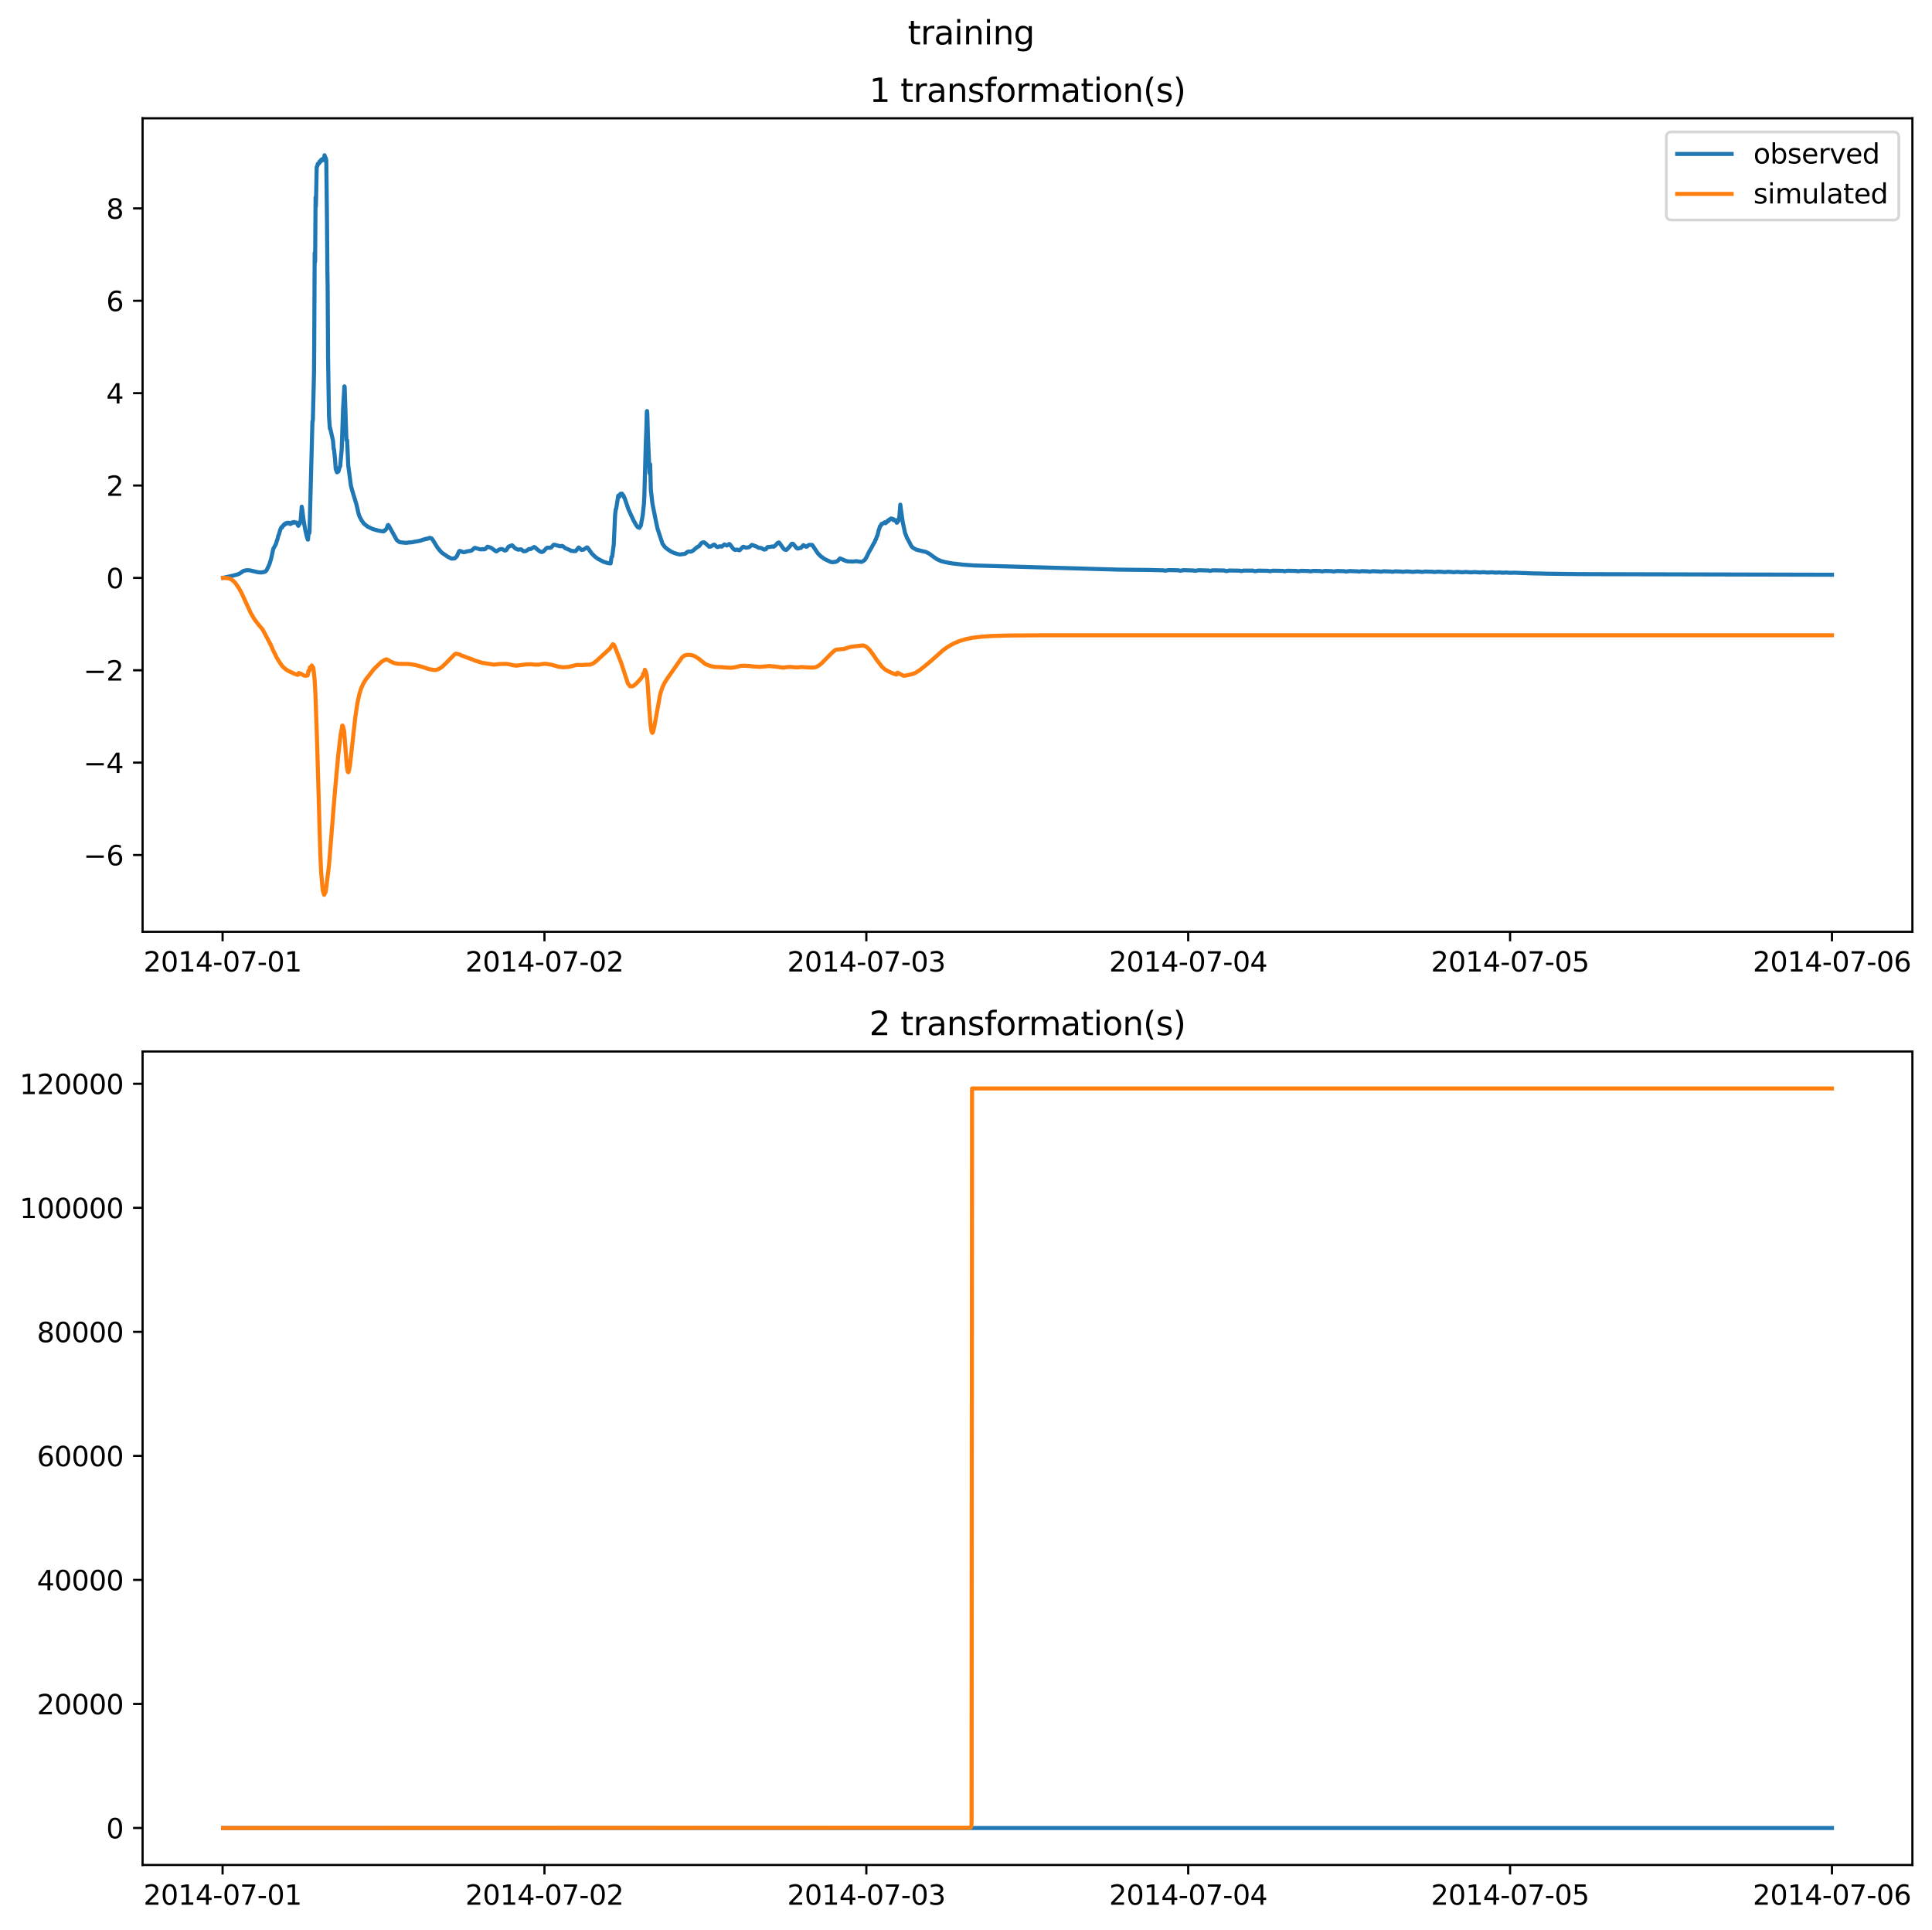 <?xml version="1.0" encoding="utf-8" standalone="no"?>
<!DOCTYPE svg PUBLIC "-//W3C//DTD SVG 1.1//EN"
  "http://www.w3.org/Graphics/SVG/1.1/DTD/svg11.dtd">
<svg xmlns:xlink="http://www.w3.org/1999/xlink" width="709.649pt" height="708.798pt" viewBox="0 0 709.649 708.798" xmlns="http://www.w3.org/2000/svg" version="1.1">
 <defs>
  <style type="text/css">*{stroke-linejoin: round; stroke-linecap: butt}</style>
 </defs>
 <g id="figure_1">
  <g id="patch_1">
   <path d="M -0 708.798 
L 709.649 708.798 
L 709.649 0 
L -0 0 
z
" style="fill: #ffffff"/>
  </g>
  <g id="axes_1">
   <g id="patch_2">
    <path d="M 52.375 342.2 
L 702.449 342.2 
L 702.449 43.44 
L 52.375 43.44 
z
" style="fill: #ffffff"/>
   </g>
   <g id="matplotlib.axis_1">
    <g id="xtick_1">
     <g id="line2d_1">
      <defs>
       <path id="m1ec5f5739a" d="M 0 0 
L 0 3.5 
" style="stroke: #000000; stroke-width: 0.8"/>
      </defs>
      <g>
       <use xlink:href="#m1ec5f5739a" x="81.76" y="342.2" style="stroke: #000000; stroke-width: 0.8"/>
      </g>
     </g>
     <g id="text_1">
      <!-- 2014-07-01 -->
      <g transform="translate(52.702 356.798) scale(0.1 -0.1)">
       <defs>
        <path id="DejaVuSans-32" d="M 1228 531 
L 3431 531 
L 3431 0 
L 469 0 
L 469 531 
Q 828 903 1448 1529 
Q 2069 2156 2228 2338 
Q 2531 2678 2651 2914 
Q 2772 3150 2772 3378 
Q 2772 3750 2511 3984 
Q 2250 4219 1831 4219 
Q 1534 4219 1204 4116 
Q 875 4013 500 3803 
L 500 4441 
Q 881 4594 1212 4672 
Q 1544 4750 1819 4750 
Q 2544 4750 2975 4387 
Q 3406 4025 3406 3419 
Q 3406 3131 3298 2873 
Q 3191 2616 2906 2266 
Q 2828 2175 2409 1742 
Q 1991 1309 1228 531 
z
" transform="scale(0.016)"/>
        <path id="DejaVuSans-30" d="M 2034 4250 
Q 1547 4250 1301 3770 
Q 1056 3291 1056 2328 
Q 1056 1369 1301 889 
Q 1547 409 2034 409 
Q 2525 409 2770 889 
Q 3016 1369 3016 2328 
Q 3016 3291 2770 3770 
Q 2525 4250 2034 4250 
z
M 2034 4750 
Q 2819 4750 3233 4129 
Q 3647 3509 3647 2328 
Q 3647 1150 3233 529 
Q 2819 -91 2034 -91 
Q 1250 -91 836 529 
Q 422 1150 422 2328 
Q 422 3509 836 4129 
Q 1250 4750 2034 4750 
z
" transform="scale(0.016)"/>
        <path id="DejaVuSans-31" d="M 794 531 
L 1825 531 
L 1825 4091 
L 703 3866 
L 703 4441 
L 1819 4666 
L 2450 4666 
L 2450 531 
L 3481 531 
L 3481 0 
L 794 0 
L 794 531 
z
" transform="scale(0.016)"/>
        <path id="DejaVuSans-34" d="M 2419 4116 
L 825 1625 
L 2419 1625 
L 2419 4116 
z
M 2253 4666 
L 3047 4666 
L 3047 1625 
L 3713 1625 
L 3713 1100 
L 3047 1100 
L 3047 0 
L 2419 0 
L 2419 1100 
L 313 1100 
L 313 1709 
L 2253 4666 
z
" transform="scale(0.016)"/>
        <path id="DejaVuSans-2d" d="M 313 2009 
L 1997 2009 
L 1997 1497 
L 313 1497 
L 313 2009 
z
" transform="scale(0.016)"/>
        <path id="DejaVuSans-37" d="M 525 4666 
L 3525 4666 
L 3525 4397 
L 1831 0 
L 1172 0 
L 2766 4134 
L 525 4134 
L 525 4666 
z
" transform="scale(0.016)"/>
       </defs>
       <use xlink:href="#DejaVuSans-32"/>
       <use xlink:href="#DejaVuSans-30" x="63.623"/>
       <use xlink:href="#DejaVuSans-31" x="127.246"/>
       <use xlink:href="#DejaVuSans-34" x="190.869"/>
       <use xlink:href="#DejaVuSans-2d" x="254.492"/>
       <use xlink:href="#DejaVuSans-30" x="290.576"/>
       <use xlink:href="#DejaVuSans-37" x="354.199"/>
       <use xlink:href="#DejaVuSans-2d" x="417.822"/>
       <use xlink:href="#DejaVuSans-30" x="453.906"/>
       <use xlink:href="#DejaVuSans-31" x="517.529"/>
      </g>
     </g>
    </g>
    <g id="xtick_2">
     <g id="line2d_2">
      <g>
       <use xlink:href="#m1ec5f5739a" x="199.988" y="342.2" style="stroke: #000000; stroke-width: 0.8"/>
      </g>
     </g>
     <g id="text_2">
      <!-- 2014-07-02 -->
      <g transform="translate(170.93 356.798) scale(0.1 -0.1)">
       <use xlink:href="#DejaVuSans-32"/>
       <use xlink:href="#DejaVuSans-30" x="63.623"/>
       <use xlink:href="#DejaVuSans-31" x="127.246"/>
       <use xlink:href="#DejaVuSans-34" x="190.869"/>
       <use xlink:href="#DejaVuSans-2d" x="254.492"/>
       <use xlink:href="#DejaVuSans-30" x="290.576"/>
       <use xlink:href="#DejaVuSans-37" x="354.199"/>
       <use xlink:href="#DejaVuSans-2d" x="417.822"/>
       <use xlink:href="#DejaVuSans-30" x="453.906"/>
       <use xlink:href="#DejaVuSans-32" x="517.529"/>
      </g>
     </g>
    </g>
    <g id="xtick_3">
     <g id="line2d_3">
      <g>
       <use xlink:href="#m1ec5f5739a" x="318.216" y="342.2" style="stroke: #000000; stroke-width: 0.8"/>
      </g>
     </g>
     <g id="text_3">
      <!-- 2014-07-03 -->
      <g transform="translate(289.158 356.798) scale(0.1 -0.1)">
       <defs>
        <path id="DejaVuSans-33" d="M 2597 2516 
Q 3050 2419 3304 2112 
Q 3559 1806 3559 1356 
Q 3559 666 3084 287 
Q 2609 -91 1734 -91 
Q 1441 -91 1130 -33 
Q 819 25 488 141 
L 488 750 
Q 750 597 1062 519 
Q 1375 441 1716 441 
Q 2309 441 2620 675 
Q 2931 909 2931 1356 
Q 2931 1769 2642 2001 
Q 2353 2234 1838 2234 
L 1294 2234 
L 1294 2753 
L 1863 2753 
Q 2328 2753 2575 2939 
Q 2822 3125 2822 3475 
Q 2822 3834 2567 4026 
Q 2313 4219 1838 4219 
Q 1578 4219 1281 4162 
Q 984 4106 628 3988 
L 628 4550 
Q 988 4650 1302 4700 
Q 1616 4750 1894 4750 
Q 2613 4750 3031 4423 
Q 3450 4097 3450 3541 
Q 3450 3153 3228 2886 
Q 3006 2619 2597 2516 
z
" transform="scale(0.016)"/>
       </defs>
       <use xlink:href="#DejaVuSans-32"/>
       <use xlink:href="#DejaVuSans-30" x="63.623"/>
       <use xlink:href="#DejaVuSans-31" x="127.246"/>
       <use xlink:href="#DejaVuSans-34" x="190.869"/>
       <use xlink:href="#DejaVuSans-2d" x="254.492"/>
       <use xlink:href="#DejaVuSans-30" x="290.576"/>
       <use xlink:href="#DejaVuSans-37" x="354.199"/>
       <use xlink:href="#DejaVuSans-2d" x="417.822"/>
       <use xlink:href="#DejaVuSans-30" x="453.906"/>
       <use xlink:href="#DejaVuSans-33" x="517.529"/>
      </g>
     </g>
    </g>
    <g id="xtick_4">
     <g id="line2d_4">
      <g>
       <use xlink:href="#m1ec5f5739a" x="436.444" y="342.2" style="stroke: #000000; stroke-width: 0.8"/>
      </g>
     </g>
     <g id="text_4">
      <!-- 2014-07-04 -->
      <g transform="translate(407.386 356.798) scale(0.1 -0.1)">
       <use xlink:href="#DejaVuSans-32"/>
       <use xlink:href="#DejaVuSans-30" x="63.623"/>
       <use xlink:href="#DejaVuSans-31" x="127.246"/>
       <use xlink:href="#DejaVuSans-34" x="190.869"/>
       <use xlink:href="#DejaVuSans-2d" x="254.492"/>
       <use xlink:href="#DejaVuSans-30" x="290.576"/>
       <use xlink:href="#DejaVuSans-37" x="354.199"/>
       <use xlink:href="#DejaVuSans-2d" x="417.822"/>
       <use xlink:href="#DejaVuSans-30" x="453.906"/>
       <use xlink:href="#DejaVuSans-34" x="517.529"/>
      </g>
     </g>
    </g>
    <g id="xtick_5">
     <g id="line2d_5">
      <g>
       <use xlink:href="#m1ec5f5739a" x="554.672" y="342.2" style="stroke: #000000; stroke-width: 0.8"/>
      </g>
     </g>
     <g id="text_5">
      <!-- 2014-07-05 -->
      <g transform="translate(525.614 356.798) scale(0.1 -0.1)">
       <defs>
        <path id="DejaVuSans-35" d="M 691 4666 
L 3169 4666 
L 3169 4134 
L 1269 4134 
L 1269 2991 
Q 1406 3038 1543 3061 
Q 1681 3084 1819 3084 
Q 2600 3084 3056 2656 
Q 3513 2228 3513 1497 
Q 3513 744 3044 326 
Q 2575 -91 1722 -91 
Q 1428 -91 1123 -41 
Q 819 9 494 109 
L 494 744 
Q 775 591 1075 516 
Q 1375 441 1709 441 
Q 2250 441 2565 725 
Q 2881 1009 2881 1497 
Q 2881 1984 2565 2268 
Q 2250 2553 1709 2553 
Q 1456 2553 1204 2497 
Q 953 2441 691 2322 
L 691 4666 
z
" transform="scale(0.016)"/>
       </defs>
       <use xlink:href="#DejaVuSans-32"/>
       <use xlink:href="#DejaVuSans-30" x="63.623"/>
       <use xlink:href="#DejaVuSans-31" x="127.246"/>
       <use xlink:href="#DejaVuSans-34" x="190.869"/>
       <use xlink:href="#DejaVuSans-2d" x="254.492"/>
       <use xlink:href="#DejaVuSans-30" x="290.576"/>
       <use xlink:href="#DejaVuSans-37" x="354.199"/>
       <use xlink:href="#DejaVuSans-2d" x="417.822"/>
       <use xlink:href="#DejaVuSans-30" x="453.906"/>
       <use xlink:href="#DejaVuSans-35" x="517.529"/>
      </g>
     </g>
    </g>
    <g id="xtick_6">
     <g id="line2d_6">
      <g>
       <use xlink:href="#m1ec5f5739a" x="672.9" y="342.2" style="stroke: #000000; stroke-width: 0.8"/>
      </g>
     </g>
     <g id="text_6">
      <!-- 2014-07-06 -->
      <g transform="translate(643.842 356.798) scale(0.1 -0.1)">
       <defs>
        <path id="DejaVuSans-36" d="M 2113 2584 
Q 1688 2584 1439 2293 
Q 1191 2003 1191 1497 
Q 1191 994 1439 701 
Q 1688 409 2113 409 
Q 2538 409 2786 701 
Q 3034 994 3034 1497 
Q 3034 2003 2786 2293 
Q 2538 2584 2113 2584 
z
M 3366 4563 
L 3366 3988 
Q 3128 4100 2886 4159 
Q 2644 4219 2406 4219 
Q 1781 4219 1451 3797 
Q 1122 3375 1075 2522 
Q 1259 2794 1537 2939 
Q 1816 3084 2150 3084 
Q 2853 3084 3261 2657 
Q 3669 2231 3669 1497 
Q 3669 778 3244 343 
Q 2819 -91 2113 -91 
Q 1303 -91 875 529 
Q 447 1150 447 2328 
Q 447 3434 972 4092 
Q 1497 4750 2381 4750 
Q 2619 4750 2861 4703 
Q 3103 4656 3366 4563 
z
" transform="scale(0.016)"/>
       </defs>
       <use xlink:href="#DejaVuSans-32"/>
       <use xlink:href="#DejaVuSans-30" x="63.623"/>
       <use xlink:href="#DejaVuSans-31" x="127.246"/>
       <use xlink:href="#DejaVuSans-34" x="190.869"/>
       <use xlink:href="#DejaVuSans-2d" x="254.492"/>
       <use xlink:href="#DejaVuSans-30" x="290.576"/>
       <use xlink:href="#DejaVuSans-37" x="354.199"/>
       <use xlink:href="#DejaVuSans-2d" x="417.822"/>
       <use xlink:href="#DejaVuSans-30" x="453.906"/>
       <use xlink:href="#DejaVuSans-36" x="517.529"/>
      </g>
     </g>
    </g>
   </g>
   <g id="matplotlib.axis_2">
    <g id="ytick_1">
     <g id="line2d_7">
      <defs>
       <path id="m3ad3d373c0" d="M 0 0 
L -3.5 0 
" style="stroke: #000000; stroke-width: 0.8"/>
      </defs>
      <g>
       <use xlink:href="#m3ad3d373c0" x="52.375" y="314.003" style="stroke: #000000; stroke-width: 0.8"/>
      </g>
     </g>
     <g id="text_7">
      <!-- −6 -->
      <g transform="translate(30.633 317.802) scale(0.1 -0.1)">
       <defs>
        <path id="DejaVuSans-2212" d="M 678 2272 
L 4684 2272 
L 4684 1741 
L 678 1741 
L 678 2272 
z
" transform="scale(0.016)"/>
       </defs>
       <use xlink:href="#DejaVuSans-2212"/>
       <use xlink:href="#DejaVuSans-36" x="83.789"/>
      </g>
     </g>
    </g>
    <g id="ytick_2">
     <g id="line2d_8">
      <g>
       <use xlink:href="#m3ad3d373c0" x="52.375" y="280.079" style="stroke: #000000; stroke-width: 0.8"/>
      </g>
     </g>
     <g id="text_8">
      <!-- −4 -->
      <g transform="translate(30.633 283.878) scale(0.1 -0.1)">
       <use xlink:href="#DejaVuSans-2212"/>
       <use xlink:href="#DejaVuSans-34" x="83.789"/>
      </g>
     </g>
    </g>
    <g id="ytick_3">
     <g id="line2d_9">
      <g>
       <use xlink:href="#m3ad3d373c0" x="52.375" y="246.155" style="stroke: #000000; stroke-width: 0.8"/>
      </g>
     </g>
     <g id="text_9">
      <!-- −2 -->
      <g transform="translate(30.633 249.954) scale(0.1 -0.1)">
       <use xlink:href="#DejaVuSans-2212"/>
       <use xlink:href="#DejaVuSans-32" x="83.789"/>
      </g>
     </g>
    </g>
    <g id="ytick_4">
     <g id="line2d_10">
      <g>
       <use xlink:href="#m3ad3d373c0" x="52.375" y="212.231" style="stroke: #000000; stroke-width: 0.8"/>
      </g>
     </g>
     <g id="text_10">
      <!-- 0 -->
      <g transform="translate(39.013 216.031) scale(0.1 -0.1)">
       <use xlink:href="#DejaVuSans-30"/>
      </g>
     </g>
    </g>
    <g id="ytick_5">
     <g id="line2d_11">
      <g>
       <use xlink:href="#m3ad3d373c0" x="52.375" y="178.307" style="stroke: #000000; stroke-width: 0.8"/>
      </g>
     </g>
     <g id="text_11">
      <!-- 2 -->
      <g transform="translate(39.013 182.107) scale(0.1 -0.1)">
       <use xlink:href="#DejaVuSans-32"/>
      </g>
     </g>
    </g>
    <g id="ytick_6">
     <g id="line2d_12">
      <g>
       <use xlink:href="#m3ad3d373c0" x="52.375" y="144.384" style="stroke: #000000; stroke-width: 0.8"/>
      </g>
     </g>
     <g id="text_12">
      <!-- 4 -->
      <g transform="translate(39.013 148.183) scale(0.1 -0.1)">
       <use xlink:href="#DejaVuSans-34"/>
      </g>
     </g>
    </g>
    <g id="ytick_7">
     <g id="line2d_13">
      <g>
       <use xlink:href="#m3ad3d373c0" x="52.375" y="110.46" style="stroke: #000000; stroke-width: 0.8"/>
      </g>
     </g>
     <g id="text_13">
      <!-- 6 -->
      <g transform="translate(39.013 114.259) scale(0.1 -0.1)">
       <use xlink:href="#DejaVuSans-36"/>
      </g>
     </g>
    </g>
    <g id="ytick_8">
     <g id="line2d_14">
      <g>
       <use xlink:href="#m3ad3d373c0" x="52.375" y="76.536" style="stroke: #000000; stroke-width: 0.8"/>
      </g>
     </g>
     <g id="text_14">
      <!-- 8 -->
      <g transform="translate(39.013 80.335) scale(0.1 -0.1)">
       <defs>
        <path id="DejaVuSans-38" d="M 2034 2216 
Q 1584 2216 1326 1975 
Q 1069 1734 1069 1313 
Q 1069 891 1326 650 
Q 1584 409 2034 409 
Q 2484 409 2743 651 
Q 3003 894 3003 1313 
Q 3003 1734 2745 1975 
Q 2488 2216 2034 2216 
z
M 1403 2484 
Q 997 2584 770 2862 
Q 544 3141 544 3541 
Q 544 4100 942 4425 
Q 1341 4750 2034 4750 
Q 2731 4750 3128 4425 
Q 3525 4100 3525 3541 
Q 3525 3141 3298 2862 
Q 3072 2584 2669 2484 
Q 3125 2378 3379 2068 
Q 3634 1759 3634 1313 
Q 3634 634 3220 271 
Q 2806 -91 2034 -91 
Q 1263 -91 848 271 
Q 434 634 434 1313 
Q 434 1759 690 2068 
Q 947 2378 1403 2484 
z
M 1172 3481 
Q 1172 3119 1398 2916 
Q 1625 2713 2034 2713 
Q 2441 2713 2670 2916 
Q 2900 3119 2900 3481 
Q 2900 3844 2670 4047 
Q 2441 4250 2034 4250 
Q 1625 4250 1398 4047 
Q 1172 3844 1172 3481 
z
" transform="scale(0.016)"/>
       </defs>
       <use xlink:href="#DejaVuSans-38"/>
      </g>
     </g>
    </g>
   </g>
   <g id="line2d_15">
    <path d="M 81.924 212.211 
L 83.484 211.873 
L 85.372 211.46 
L 87.425 210.914 
L 88.082 210.577 
L 89.477 209.654 
L 90.462 209.431 
L 91.53 209.423 
L 92.761 209.688 
L 94.814 210.169 
L 96.045 210.244 
L 97.359 209.972 
L 97.934 209.411 
L 98.919 207.335 
L 99.576 205.22 
L 100.397 201.496 
L 100.643 201.108 
L 100.807 200.817 
L 101.136 200.147 
L 101.3 199.93 
L 101.711 198.552 
L 101.875 198.216 
L 102.203 196.818 
L 102.45 196.263 
L 102.942 194.538 
L 103.353 193.646 
L 103.435 193.72 
L 103.599 193.744 
L 103.763 193.354 
L 103.927 193.025 
L 104.174 193.005 
L 104.338 192.623 
L 104.502 192.428 
L 104.748 192.553 
L 104.913 192.25 
L 105.077 192.104 
L 105.323 192.276 
L 105.569 192.045 
L 105.652 191.971 
L 106.062 192.221 
L 106.226 192.015 
L 106.637 192.452 
L 106.883 192.083 
L 107.129 192.213 
L 107.294 191.927 
L 107.458 191.8 
L 107.704 191.981 
L 107.868 191.742 
L 108.032 191.693 
L 108.279 191.91 
L 108.854 191.882 
L 109.1 192.136 
L 109.346 192.766 
L 109.592 193.119 
L 109.757 192.097 
L 110.003 192.47 
L 110.085 192.379 
L 110.413 191.221 
L 110.578 189.44 
L 110.824 186.09 
L 110.988 186.997 
L 111.563 191.42 
L 112.138 194.652 
L 112.63 196.826 
L 113.041 198.139 
L 113.123 198.168 
L 113.369 195.516 
L 113.533 195.836 
L 113.615 195.808 
L 113.698 195.074 
L 114.765 154.685 
L 114.847 154.805 
L 114.929 154.071 
L 115.34 136.793 
L 115.422 125.68 
L 115.586 92.904 
L 115.668 96.332 
L 115.75 95.994 
L 115.914 72.488 
L 115.996 75.984 
L 116.079 73.898 
L 116.325 61.397 
L 116.489 61.012 
L 116.571 61.007 
L 116.735 60.132 
L 116.817 60.299 
L 117.31 59.844 
L 117.392 59.3 
L 117.474 59.52 
L 117.556 59.427 
L 117.721 59.3 
L 117.803 59.291 
L 117.885 59.143 
L 117.967 58.66 
L 118.049 58.814 
L 118.377 58.824 
L 118.542 58.322 
L 118.624 58.451 
L 118.87 58.783 
L 118.952 58.793 
L 119.034 58.603 
L 119.198 57.02 
L 119.609 58.056 
L 119.691 58.118 
L 119.855 58.966 
L 120.102 80.657 
L 120.266 100.64 
L 120.348 105.039 
L 120.512 131.844 
L 120.841 152.808 
L 121.169 157.399 
L 121.251 157.112 
L 122.318 161.851 
L 122.565 164.933 
L 122.647 164.899 
L 122.729 165.361 
L 122.975 167.909 
L 123.057 168.533 
L 123.304 172.182 
L 123.796 173.471 
L 123.878 173.376 
L 124.207 173.235 
L 124.371 173.005 
L 124.617 171.953 
L 124.946 171.245 
L 125.438 165.909 
L 125.52 164.849 
L 126.013 150.13 
L 126.506 141.879 
L 126.588 142.013 
L 127.245 161.554 
L 127.327 161.764 
L 127.409 161.587 
L 127.491 161.692 
L 127.655 165.051 
L 127.901 170.811 
L 128.887 178.305 
L 129.379 180.181 
L 130.939 185.291 
L 131.678 188.552 
L 132.007 189.576 
L 132.828 191.135 
L 133.649 192.282 
L 135.044 193.401 
L 136.933 194.307 
L 139.067 194.89 
L 140.299 195.096 
L 140.956 195.149 
L 141.202 194.776 
L 141.448 194.789 
L 141.777 194.402 
L 142.105 193.859 
L 142.434 192.888 
L 142.598 192.785 
L 142.844 193.098 
L 145.718 198.317 
L 146.621 199.024 
L 147.031 199.157 
L 149.166 199.361 
L 149.659 199.303 
L 149.987 199.245 
L 150.726 199.185 
L 151.136 199.172 
L 153.846 198.677 
L 154.01 198.633 
L 154.256 198.548 
L 154.503 198.572 
L 154.913 198.373 
L 155.16 198.3 
L 155.406 198.163 
L 155.734 198.173 
L 156.063 197.99 
L 156.309 198.016 
L 156.637 197.838 
L 156.884 197.921 
L 157.212 197.714 
L 157.458 197.719 
L 157.787 197.523 
L 158.526 197.711 
L 159.018 198.36 
L 160.66 201.06 
L 161.728 202.393 
L 162.385 203.036 
L 164.437 204.448 
L 165.833 205.16 
L 166.982 205.082 
L 167.803 204.322 
L 168.214 203.391 
L 168.624 202.44 
L 168.953 202.326 
L 169.528 202.536 
L 170.102 202.771 
L 170.677 202.765 
L 171.58 202.484 
L 173.058 202.257 
L 173.551 201.937 
L 174.043 201.439 
L 174.454 201.202 
L 176.096 201.673 
L 176.588 201.778 
L 177.409 201.651 
L 177.656 201.78 
L 178.23 201.643 
L 179.051 200.779 
L 179.955 201.028 
L 180.447 201.226 
L 182.171 202.482 
L 182.418 202.472 
L 182.91 202.122 
L 183.403 201.803 
L 183.978 201.649 
L 184.388 201.626 
L 185.455 202.205 
L 185.948 202.045 
L 186.769 200.775 
L 188.083 200.247 
L 188.411 200.522 
L 189.314 201.446 
L 189.643 201.579 
L 190.3 201.879 
L 190.874 201.775 
L 191.367 201.741 
L 191.613 201.886 
L 192.352 202.479 
L 193.173 202.373 
L 194.24 201.664 
L 194.487 201.573 
L 194.815 201.68 
L 196.211 200.884 
L 196.621 201.094 
L 197.196 201.666 
L 198.263 202.468 
L 198.756 202.703 
L 199.002 202.731 
L 199.577 202.525 
L 200.644 201.383 
L 201.055 201.134 
L 202.122 201.191 
L 202.451 201.086 
L 203.354 200.059 
L 203.929 200.1 
L 204.339 200.28 
L 205.16 200.425 
L 205.489 200.589 
L 206.063 200.599 
L 206.392 200.464 
L 206.802 200.617 
L 207.623 201.323 
L 208.116 201.515 
L 209.265 201.993 
L 209.84 202.332 
L 210.25 202.31 
L 210.497 202.368 
L 210.743 202.443 
L 210.989 202.372 
L 211.4 202.406 
L 211.728 202.048 
L 212.549 201.07 
L 212.796 201.231 
L 213.453 201.884 
L 213.699 201.969 
L 213.945 201.89 
L 214.274 201.885 
L 215.587 201.027 
L 215.833 201.154 
L 216.326 201.787 
L 217.311 203.208 
L 218.543 204.435 
L 219.61 205.217 
L 221.745 206.338 
L 223.223 206.774 
L 224.29 206.918 
L 224.618 204.578 
L 224.865 204.427 
L 225.275 201.213 
L 225.44 200.024 
L 225.932 189.059 
L 226.178 186.968 
L 226.261 186.966 
L 226.343 186.751 
L 227.082 182.08 
L 227.164 181.99 
L 227.492 182.415 
L 227.574 182.329 
L 227.903 181.335 
L 227.985 181.369 
L 228.149 181.628 
L 228.395 181.305 
L 228.477 181.292 
L 228.724 181.937 
L 228.888 181.842 
L 229.134 182.26 
L 229.38 182.943 
L 229.463 182.98 
L 229.709 183.733 
L 230.858 187.107 
L 232.172 189.979 
L 232.665 191.041 
L 233.321 192.206 
L 233.814 193.033 
L 234.06 193.363 
L 234.307 193.655 
L 234.471 193.494 
L 234.881 193.862 
L 235.128 193.234 
L 235.292 193.217 
L 235.456 192.765 
L 235.62 191.655 
L 235.867 190.443 
L 236.113 188.991 
L 236.359 186.538 
L 236.523 185.062 
L 236.688 181.793 
L 237.18 163.879 
L 237.427 157.202 
L 237.591 151.139 
L 237.673 150.955 
L 237.755 151.768 
L 238.001 160.375 
L 238.576 173.678 
L 238.658 173.852 
L 238.822 170.557 
L 239.069 179.927 
L 239.643 184.943 
L 240.875 191.118 
L 241.532 194.209 
L 243.338 199.648 
L 244.159 200.816 
L 244.98 201.549 
L 246.458 202.553 
L 247.443 203.01 
L 248.757 203.438 
L 249.742 203.652 
L 251.63 203.38 
L 252.205 202.912 
L 252.616 202.63 
L 253.026 202.547 
L 253.519 202.588 
L 253.929 202.571 
L 254.258 202.373 
L 254.586 202.182 
L 256.064 200.934 
L 256.31 200.859 
L 256.556 200.654 
L 256.803 200.561 
L 257.295 199.867 
L 257.542 199.546 
L 257.87 199.301 
L 258.445 199.124 
L 258.937 199.356 
L 260.497 200.793 
L 261.154 200.683 
L 262.139 200.032 
L 262.386 200.005 
L 263.207 200.753 
L 263.535 200.919 
L 263.946 200.825 
L 264.192 200.665 
L 264.603 200.636 
L 264.849 200.684 
L 265.095 200.754 
L 265.341 200.581 
L 266.08 199.939 
L 266.984 200.351 
L 267.476 200.063 
L 267.805 199.798 
L 268.051 199.867 
L 268.379 200.274 
L 269.118 201.275 
L 269.611 201.765 
L 270.021 201.965 
L 270.432 201.888 
L 270.678 201.815 
L 271.499 202.085 
L 271.663 202.079 
L 272.238 201.515 
L 272.813 200.889 
L 273.059 200.801 
L 274.044 201.151 
L 274.291 201.073 
L 274.619 201.097 
L 274.865 200.978 
L 275.194 200.94 
L 276.179 200.12 
L 276.918 200.357 
L 277.985 200.779 
L 278.642 201.188 
L 278.971 201.209 
L 279.545 201.238 
L 280.613 201.838 
L 281.269 201.723 
L 281.68 201.235 
L 281.926 200.904 
L 282.337 200.886 
L 283.076 200.816 
L 283.65 200.693 
L 284.143 200.796 
L 284.718 200.41 
L 285.621 199.403 
L 286.113 199.215 
L 286.442 199.575 
L 287.756 201.452 
L 288.248 201.868 
L 288.823 201.971 
L 289.151 201.676 
L 289.398 201.441 
L 289.726 201.021 
L 289.972 200.839 
L 290.793 199.733 
L 291.04 199.659 
L 291.286 199.716 
L 291.614 200.076 
L 292.6 201.271 
L 292.928 201.463 
L 293.174 201.411 
L 293.503 201.385 
L 293.749 201.237 
L 294.16 201.231 
L 294.57 200.791 
L 295.063 200.217 
L 295.555 200.415 
L 295.966 200.763 
L 296.376 200.763 
L 296.951 200.224 
L 297.279 200.097 
L 297.772 200.13 
L 298.183 200.079 
L 298.429 200.245 
L 298.922 200.981 
L 300.399 203.208 
L 301.467 204.297 
L 302.945 205.342 
L 305.079 206.344 
L 305.9 206.51 
L 306.229 206.361 
L 306.803 206.388 
L 307.46 206.124 
L 307.871 205.816 
L 308.528 205.081 
L 308.856 205.18 
L 310.416 205.906 
L 311.401 206.157 
L 313.29 206.239 
L 314.439 206.086 
L 316.409 206.365 
L 316.656 206.285 
L 317.641 205.643 
L 318.298 204.585 
L 319.283 202.535 
L 319.529 202.162 
L 319.858 201.56 
L 320.104 201.187 
L 320.432 200.515 
L 320.679 200.087 
L 321.007 199.435 
L 321.253 199.12 
L 321.582 198.212 
L 321.746 198.078 
L 321.91 197.52 
L 322.157 196.864 
L 322.321 196.644 
L 322.485 195.888 
L 322.731 194.821 
L 322.978 194.153 
L 323.224 193.303 
L 323.47 193.158 
L 323.799 192.408 
L 323.881 192.466 
L 324.045 192.442 
L 324.538 192.101 
L 324.702 192.114 
L 324.866 191.919 
L 324.948 191.818 
L 325.277 192.156 
L 325.441 191.833 
L 325.605 191.649 
L 325.769 191.741 
L 325.933 191.557 
L 326.098 191.167 
L 326.426 191.276 
L 326.59 190.896 
L 326.754 190.719 
L 326.919 190.755 
L 327.329 190.413 
L 327.575 190.58 
L 327.904 190.551 
L 328.15 191.044 
L 328.396 190.862 
L 328.479 190.834 
L 328.807 191.205 
L 329.053 191.318 
L 329.382 191.977 
L 329.464 191.973 
L 329.628 191.028 
L 329.874 191.482 
L 329.956 191.406 
L 330.203 190.656 
L 330.367 189.492 
L 330.695 185.341 
L 330.942 187.26 
L 331.598 191.779 
L 332.419 195.672 
L 333.158 197.555 
L 334.062 199.193 
L 334.636 200.348 
L 335.047 200.933 
L 335.621 201.358 
L 336.689 201.9 
L 338.906 202.432 
L 340.137 202.713 
L 341.287 203.314 
L 342.847 204.462 
L 344.16 205.371 
L 345.638 206.036 
L 347.034 206.414 
L 349.825 206.925 
L 353.52 207.359 
L 357.789 207.668 
L 410.581 209.192 
L 422.158 209.321 
L 427.495 209.455 
L 427.905 209.604 
L 429.219 209.361 
L 432.913 209.44 
L 433.406 209.627 
L 434.72 209.388 
L 438.414 209.506 
L 438.825 209.654 
L 440.303 209.414 
L 443.915 209.509 
L 444.408 209.671 
L 445.475 209.438 
L 449.744 209.517 
L 450.155 209.682 
L 450.483 209.737 
L 451.551 209.519 
L 455.327 209.574 
L 455.984 209.737 
L 456.805 209.546 
L 460.254 209.56 
L 460.664 209.716 
L 460.992 209.781 
L 462.224 209.563 
L 465.837 209.63 
L 466.411 209.794 
L 467.479 209.587 
L 471.255 209.657 
L 471.83 209.81 
L 472.815 209.611 
L 476.182 209.672 
L 476.756 209.834 
L 477.906 209.632 
L 480.779 209.702 
L 481.354 209.844 
L 482.339 209.653 
L 484.966 209.707 
L 485.541 209.869 
L 486.773 209.672 
L 489.236 209.756 
L 489.728 209.89 
L 491.124 209.692 
L 493.834 209.777 
L 494.326 209.914 
L 495.804 209.717 
L 498.678 209.831 
L 499.17 209.92 
L 500.238 209.744 
L 502.537 209.84 
L 503.029 209.948 
L 504.261 209.766 
L 506.642 209.875 
L 507.134 209.962 
L 508.284 209.791 
L 510.911 209.893 
L 511.404 209.992 
L 512.635 209.818 
L 514.688 209.914 
L 515.18 210.015 
L 516.576 209.846 
L 518.382 209.957 
L 518.793 210.043 
L 520.599 209.876 
L 521.831 209.981 
L 522.323 210.06 
L 523.473 209.9 
L 526.264 209.98 
L 526.839 210.088 
L 528.235 209.938 
L 530.123 210.047 
L 530.616 210.115 
L 531.847 209.973 
L 533.325 210.068 
L 533.818 210.151 
L 535.296 210.015 
L 536.527 210.125 
L 537.02 210.179 
L 538.333 210.052 
L 539.811 210.163 
L 540.304 210.21 
L 541.617 210.091 
L 543.095 210.205 
L 543.588 210.238 
L 544.902 210.131 
L 546.051 210.233 
L 546.544 210.275 
L 548.021 210.172 
L 549.171 210.293 
L 549.746 210.283 
L 550.813 210.215 
L 551.634 210.324 
L 552.209 210.322 
L 553.276 210.255 
L 554.59 210.378 
L 555.164 210.358 
L 556.15 210.319 
L 557.545 210.37 
L 558.366 210.406 
L 559.105 210.453 
L 560.173 210.451 
L 561.076 210.504 
L 561.979 210.545 
L 563.785 210.587 
L 565.591 210.615 
L 568.547 210.697 
L 580.288 210.846 
L 590.551 210.876 
L 672.9 211.077 
L 672.9 211.077 
" clip-path="url(#pf25c30d0db)" style="fill: none; stroke: #1f77b4; stroke-width: 1.5; stroke-linecap: square"/>
   </g>
   <g id="line2d_16">
    <path d="M 81.924 212.228 
L 83.648 212.332 
L 84.305 212.495 
L 85.044 212.853 
L 85.783 213.416 
L 86.439 214.091 
L 87.835 216.131 
L 88.738 217.811 
L 89.97 220.484 
L 92.105 225.121 
L 93.336 227.236 
L 94.568 228.898 
L 96.538 231.3 
L 99.494 236.897 
L 100.233 238.648 
L 101.218 240.642 
L 101.711 241.609 
L 102.203 242.473 
L 103.517 244.407 
L 103.681 244.609 
L 104.009 244.96 
L 104.995 245.824 
L 106.226 246.571 
L 107.622 247.187 
L 107.786 247.272 
L 108.032 247.377 
L 109.018 247.766 
L 109.264 247.846 
L 109.51 247.785 
L 109.757 247.146 
L 110.331 247.377 
L 110.742 247.551 
L 111.563 248.057 
L 112.138 248.193 
L 112.794 248.107 
L 112.959 248.084 
L 113.041 247.85 
L 113.287 246.358 
L 113.533 246.493 
L 113.615 246.337 
L 113.862 245.08 
L 114.19 245.409 
L 114.272 245.327 
L 114.519 244.386 
L 114.847 245.234 
L 114.929 245.115 
L 115.011 245.06 
L 115.175 245.936 
L 115.586 249.943 
L 115.832 254.343 
L 116.407 270.435 
L 117.639 313.238 
L 117.967 320.543 
L 118.542 326.909 
L 118.788 327.784 
L 119.034 328.62 
L 119.116 328.592 
L 119.363 327.986 
L 119.527 327.755 
L 119.691 327.09 
L 120.841 317.826 
L 122.072 302.439 
L 123.057 290.287 
L 124.207 277.653 
L 125.11 269.852 
L 125.52 267.591 
L 125.685 266.493 
L 125.849 266.481 
L 126.095 267.049 
L 126.424 268.594 
L 126.752 272.902 
L 127.409 281.582 
L 127.737 283.379 
L 127.983 283.625 
L 128.23 282.848 
L 128.558 280.952 
L 129.379 273.523 
L 130.529 263.238 
L 131.268 258.338 
L 131.924 255.204 
L 132.581 253.003 
L 133.402 251.136 
L 134.305 249.637 
L 137.343 245.724 
L 139.97 243.191 
L 140.956 242.541 
L 141.202 242.405 
L 141.859 242.129 
L 142.187 242.219 
L 142.68 242.461 
L 143.419 242.922 
L 144.815 243.537 
L 146.375 243.807 
L 149.166 243.833 
L 149.494 243.838 
L 150.315 243.873 
L 150.644 243.938 
L 151.465 244.012 
L 151.793 244.1 
L 152.696 244.243 
L 153.025 244.36 
L 153.846 244.541 
L 154.174 244.67 
L 154.995 244.875 
L 155.324 245.019 
L 156.227 245.269 
L 156.555 245.421 
L 157.376 245.65 
L 157.787 245.785 
L 159.593 246.068 
L 160.496 245.944 
L 161.399 245.576 
L 162.385 244.9 
L 163.616 243.736 
L 167.064 240.244 
L 167.475 240.053 
L 168.706 240.318 
L 169.363 240.663 
L 170.431 241.057 
L 170.923 241.267 
L 173.961 242.362 
L 174.454 242.6 
L 177.245 243.456 
L 178.148 243.57 
L 178.477 243.644 
L 181.432 244.094 
L 183.403 243.861 
L 185.455 243.822 
L 186.03 243.834 
L 186.769 243.921 
L 187.59 244.091 
L 187.919 244.198 
L 189.561 244.472 
L 193.173 244.005 
L 193.748 243.987 
L 194.733 243.954 
L 195.061 243.955 
L 195.883 244.031 
L 196.293 244.095 
L 198.099 244.08 
L 198.756 243.942 
L 199.085 243.895 
L 199.659 243.817 
L 200.398 243.773 
L 201.219 243.909 
L 201.465 243.951 
L 202.287 244.053 
L 202.697 244.156 
L 203.518 244.391 
L 204.011 244.533 
L 204.668 244.698 
L 204.996 244.827 
L 206.556 245.044 
L 206.884 245.062 
L 208.855 244.924 
L 209.758 244.702 
L 211.81 244.19 
L 212.303 244.209 
L 213.042 244.222 
L 213.453 244.196 
L 213.617 244.215 
L 213.863 244.218 
L 214.848 244.154 
L 216.901 244.059 
L 217.804 243.664 
L 218.871 242.918 
L 220.431 241.498 
L 223.715 238.46 
L 224.208 237.998 
L 224.536 237.303 
L 224.783 237.087 
L 225.111 236.583 
L 225.522 236.825 
L 225.686 237.114 
L 228.149 243.391 
L 230.612 250.944 
L 231.433 252.031 
L 232.336 252.043 
L 232.993 251.651 
L 233.732 250.99 
L 233.978 250.744 
L 235.292 249.344 
L 235.456 249.158 
L 235.784 248.63 
L 236.031 248.411 
L 236.277 247.379 
L 236.523 247.476 
L 236.605 247.248 
L 236.852 245.967 
L 237.262 246.801 
L 237.591 248.041 
L 237.837 250.405 
L 238.494 260.418 
L 238.986 266.527 
L 239.315 268.616 
L 239.561 269.126 
L 239.725 269.099 
L 239.972 268.476 
L 240.382 266.6 
L 242.517 254.874 
L 243.256 252.554 
L 243.995 250.957 
L 245.062 249.247 
L 250.481 241.495 
L 251.22 240.878 
L 251.877 240.591 
L 252.533 240.495 
L 252.944 240.5 
L 253.765 240.536 
L 254.093 240.641 
L 254.75 240.809 
L 255.489 241.165 
L 255.818 241.411 
L 256.721 241.968 
L 257.131 242.308 
L 258.527 243.432 
L 259.266 243.963 
L 261.072 244.63 
L 262.139 244.844 
L 262.386 244.911 
L 265.506 245.03 
L 265.67 245.074 
L 265.916 245.116 
L 267.394 245.194 
L 268.379 245.253 
L 269.447 245.147 
L 270.35 244.974 
L 270.596 244.931 
L 271.828 244.594 
L 272.484 244.52 
L 273.88 244.494 
L 274.209 244.56 
L 275.112 244.583 
L 275.522 244.611 
L 276.015 244.705 
L 279.053 244.916 
L 282.747 244.588 
L 283.076 244.657 
L 283.979 244.726 
L 284.225 244.75 
L 284.554 244.783 
L 284.8 244.816 
L 285.621 244.922 
L 287.756 245.21 
L 289.233 244.947 
L 289.48 244.975 
L 290.137 244.937 
L 290.958 244.975 
L 291.532 245.068 
L 292.846 245.096 
L 293.092 245.101 
L 294.406 244.948 
L 295.227 245.036 
L 295.473 245.054 
L 296.376 245.073 
L 296.623 245.109 
L 297.936 245.167 
L 299.086 245.147 
L 299.907 244.906 
L 300.81 244.395 
L 301.877 243.514 
L 303.601 241.753 
L 305.818 239.527 
L 306.064 239.334 
L 306.886 238.671 
L 307.542 238.541 
L 310.088 238.303 
L 311.812 237.75 
L 312.468 237.56 
L 316.902 237.032 
L 317.23 237.113 
L 317.641 237.241 
L 318.051 237.436 
L 318.626 237.871 
L 319.365 238.599 
L 319.858 239.226 
L 320.268 239.802 
L 321.171 241.06 
L 321.664 241.809 
L 321.992 242.285 
L 323.963 244.862 
L 324.948 245.749 
L 326.098 246.458 
L 327.575 247.118 
L 327.74 247.205 
L 327.986 247.309 
L 328.807 247.584 
L 329.135 247.74 
L 329.382 247.684 
L 329.628 247.052 
L 330.285 247.323 
L 330.777 247.614 
L 331.845 248.156 
L 332.337 248.161 
L 332.912 248.054 
L 334.226 247.763 
L 334.965 247.601 
L 336.278 247.094 
L 337.838 246.087 
L 339.809 244.531 
L 342.19 242.545 
L 346.541 238.663 
L 348.594 237.269 
L 350.564 236.203 
L 352.535 235.39 
L 354.669 234.75 
L 357.132 234.245 
L 360.17 233.855 
L 364.193 233.574 
L 370.269 233.394 
L 382.01 233.311 
L 439.482 233.298 
L 672.9 233.298 
L 672.9 233.298 
" clip-path="url(#pf25c30d0db)" style="fill: none; stroke: #ff7f0e; stroke-width: 1.5; stroke-linecap: square"/>
   </g>
   <g id="patch_3">
    <path d="M 52.375 342.2 
L 52.375 43.44 
" style="fill: none; stroke: #000000; stroke-width: 0.8; stroke-linejoin: miter; stroke-linecap: square"/>
   </g>
   <g id="patch_4">
    <path d="M 702.449 342.2 
L 702.449 43.44 
" style="fill: none; stroke: #000000; stroke-width: 0.8; stroke-linejoin: miter; stroke-linecap: square"/>
   </g>
   <g id="patch_5">
    <path d="M 52.375 342.2 
L 702.449 342.2 
" style="fill: none; stroke: #000000; stroke-width: 0.8; stroke-linejoin: miter; stroke-linecap: square"/>
   </g>
   <g id="patch_6">
    <path d="M 52.375 43.44 
L 702.449 43.44 
" style="fill: none; stroke: #000000; stroke-width: 0.8; stroke-linejoin: miter; stroke-linecap: square"/>
   </g>
   <g id="text_15">
    <!-- 1 transformation(s) -->
    <g transform="translate(319.297 37.44) scale(0.12 -0.12)">
     <defs>
      <path id="DejaVuSans-20" transform="scale(0.016)"/>
      <path id="DejaVuSans-74" d="M 1172 4494 
L 1172 3500 
L 2356 3500 
L 2356 3053 
L 1172 3053 
L 1172 1153 
Q 1172 725 1289 603 
Q 1406 481 1766 481 
L 2356 481 
L 2356 0 
L 1766 0 
Q 1100 0 847 248 
Q 594 497 594 1153 
L 594 3053 
L 172 3053 
L 172 3500 
L 594 3500 
L 594 4494 
L 1172 4494 
z
" transform="scale(0.016)"/>
      <path id="DejaVuSans-72" d="M 2631 2963 
Q 2534 3019 2420 3045 
Q 2306 3072 2169 3072 
Q 1681 3072 1420 2755 
Q 1159 2438 1159 1844 
L 1159 0 
L 581 0 
L 581 3500 
L 1159 3500 
L 1159 2956 
Q 1341 3275 1631 3429 
Q 1922 3584 2338 3584 
Q 2397 3584 2469 3576 
Q 2541 3569 2628 3553 
L 2631 2963 
z
" transform="scale(0.016)"/>
      <path id="DejaVuSans-61" d="M 2194 1759 
Q 1497 1759 1228 1600 
Q 959 1441 959 1056 
Q 959 750 1161 570 
Q 1363 391 1709 391 
Q 2188 391 2477 730 
Q 2766 1069 2766 1631 
L 2766 1759 
L 2194 1759 
z
M 3341 1997 
L 3341 0 
L 2766 0 
L 2766 531 
Q 2569 213 2275 61 
Q 1981 -91 1556 -91 
Q 1019 -91 701 211 
Q 384 513 384 1019 
Q 384 1609 779 1909 
Q 1175 2209 1959 2209 
L 2766 2209 
L 2766 2266 
Q 2766 2663 2505 2880 
Q 2244 3097 1772 3097 
Q 1472 3097 1187 3025 
Q 903 2953 641 2809 
L 641 3341 
Q 956 3463 1253 3523 
Q 1550 3584 1831 3584 
Q 2591 3584 2966 3190 
Q 3341 2797 3341 1997 
z
" transform="scale(0.016)"/>
      <path id="DejaVuSans-6e" d="M 3513 2113 
L 3513 0 
L 2938 0 
L 2938 2094 
Q 2938 2591 2744 2837 
Q 2550 3084 2163 3084 
Q 1697 3084 1428 2787 
Q 1159 2491 1159 1978 
L 1159 0 
L 581 0 
L 581 3500 
L 1159 3500 
L 1159 2956 
Q 1366 3272 1645 3428 
Q 1925 3584 2291 3584 
Q 2894 3584 3203 3211 
Q 3513 2838 3513 2113 
z
" transform="scale(0.016)"/>
      <path id="DejaVuSans-73" d="M 2834 3397 
L 2834 2853 
Q 2591 2978 2328 3040 
Q 2066 3103 1784 3103 
Q 1356 3103 1142 2972 
Q 928 2841 928 2578 
Q 928 2378 1081 2264 
Q 1234 2150 1697 2047 
L 1894 2003 
Q 2506 1872 2764 1633 
Q 3022 1394 3022 966 
Q 3022 478 2636 193 
Q 2250 -91 1575 -91 
Q 1294 -91 989 -36 
Q 684 19 347 128 
L 347 722 
Q 666 556 975 473 
Q 1284 391 1588 391 
Q 1994 391 2212 530 
Q 2431 669 2431 922 
Q 2431 1156 2273 1281 
Q 2116 1406 1581 1522 
L 1381 1569 
Q 847 1681 609 1914 
Q 372 2147 372 2553 
Q 372 3047 722 3315 
Q 1072 3584 1716 3584 
Q 2034 3584 2315 3537 
Q 2597 3491 2834 3397 
z
" transform="scale(0.016)"/>
      <path id="DejaVuSans-66" d="M 2375 4863 
L 2375 4384 
L 1825 4384 
Q 1516 4384 1395 4259 
Q 1275 4134 1275 3809 
L 1275 3500 
L 2222 3500 
L 2222 3053 
L 1275 3053 
L 1275 0 
L 697 0 
L 697 3053 
L 147 3053 
L 147 3500 
L 697 3500 
L 697 3744 
Q 697 4328 969 4595 
Q 1241 4863 1831 4863 
L 2375 4863 
z
" transform="scale(0.016)"/>
      <path id="DejaVuSans-6f" d="M 1959 3097 
Q 1497 3097 1228 2736 
Q 959 2375 959 1747 
Q 959 1119 1226 758 
Q 1494 397 1959 397 
Q 2419 397 2687 759 
Q 2956 1122 2956 1747 
Q 2956 2369 2687 2733 
Q 2419 3097 1959 3097 
z
M 1959 3584 
Q 2709 3584 3137 3096 
Q 3566 2609 3566 1747 
Q 3566 888 3137 398 
Q 2709 -91 1959 -91 
Q 1206 -91 779 398 
Q 353 888 353 1747 
Q 353 2609 779 3096 
Q 1206 3584 1959 3584 
z
" transform="scale(0.016)"/>
      <path id="DejaVuSans-6d" d="M 3328 2828 
Q 3544 3216 3844 3400 
Q 4144 3584 4550 3584 
Q 5097 3584 5394 3201 
Q 5691 2819 5691 2113 
L 5691 0 
L 5113 0 
L 5113 2094 
Q 5113 2597 4934 2840 
Q 4756 3084 4391 3084 
Q 3944 3084 3684 2787 
Q 3425 2491 3425 1978 
L 3425 0 
L 2847 0 
L 2847 2094 
Q 2847 2600 2669 2842 
Q 2491 3084 2119 3084 
Q 1678 3084 1418 2786 
Q 1159 2488 1159 1978 
L 1159 0 
L 581 0 
L 581 3500 
L 1159 3500 
L 1159 2956 
Q 1356 3278 1631 3431 
Q 1906 3584 2284 3584 
Q 2666 3584 2933 3390 
Q 3200 3197 3328 2828 
z
" transform="scale(0.016)"/>
      <path id="DejaVuSans-69" d="M 603 3500 
L 1178 3500 
L 1178 0 
L 603 0 
L 603 3500 
z
M 603 4863 
L 1178 4863 
L 1178 4134 
L 603 4134 
L 603 4863 
z
" transform="scale(0.016)"/>
      <path id="DejaVuSans-28" d="M 1984 4856 
Q 1566 4138 1362 3434 
Q 1159 2731 1159 2009 
Q 1159 1288 1364 580 
Q 1569 -128 1984 -844 
L 1484 -844 
Q 1016 -109 783 600 
Q 550 1309 550 2009 
Q 550 2706 781 3412 
Q 1013 4119 1484 4856 
L 1984 4856 
z
" transform="scale(0.016)"/>
      <path id="DejaVuSans-29" d="M 513 4856 
L 1013 4856 
Q 1481 4119 1714 3412 
Q 1947 2706 1947 2009 
Q 1947 1309 1714 600 
Q 1481 -109 1013 -844 
L 513 -844 
Q 928 -128 1133 580 
Q 1338 1288 1338 2009 
Q 1338 2731 1133 3434 
Q 928 4138 513 4856 
z
" transform="scale(0.016)"/>
     </defs>
     <use xlink:href="#DejaVuSans-31"/>
     <use xlink:href="#DejaVuSans-20" x="63.623"/>
     <use xlink:href="#DejaVuSans-74" x="95.41"/>
     <use xlink:href="#DejaVuSans-72" x="134.619"/>
     <use xlink:href="#DejaVuSans-61" x="175.732"/>
     <use xlink:href="#DejaVuSans-6e" x="237.012"/>
     <use xlink:href="#DejaVuSans-73" x="300.391"/>
     <use xlink:href="#DejaVuSans-66" x="352.49"/>
     <use xlink:href="#DejaVuSans-6f" x="387.695"/>
     <use xlink:href="#DejaVuSans-72" x="448.877"/>
     <use xlink:href="#DejaVuSans-6d" x="488.24"/>
     <use xlink:href="#DejaVuSans-61" x="585.652"/>
     <use xlink:href="#DejaVuSans-74" x="646.932"/>
     <use xlink:href="#DejaVuSans-69" x="686.141"/>
     <use xlink:href="#DejaVuSans-6f" x="713.924"/>
     <use xlink:href="#DejaVuSans-6e" x="775.105"/>
     <use xlink:href="#DejaVuSans-28" x="838.484"/>
     <use xlink:href="#DejaVuSans-73" x="877.498"/>
     <use xlink:href="#DejaVuSans-29" x="929.598"/>
    </g>
   </g>
   <g id="legend_1">
    <g id="patch_7">
     <path d="M 614.055 80.796 
L 695.449 80.796 
Q 697.449 80.796 697.449 78.796 
L 697.449 50.44 
Q 697.449 48.44 695.449 48.44 
L 614.055 48.44 
Q 612.055 48.44 612.055 50.44 
L 612.055 78.796 
Q 612.055 80.796 614.055 80.796 
z
" style="fill: #ffffff; opacity: 0.8; stroke: #cccccc; stroke-linejoin: miter"/>
    </g>
    <g id="line2d_17">
     <path d="M 616.055 56.538 
L 626.055 56.538 
L 636.055 56.538 
" style="fill: none; stroke: #1f77b4; stroke-width: 1.5; stroke-linecap: square"/>
    </g>
    <g id="text_16">
     <!-- observed -->
     <g transform="translate(644.055 60.038) scale(0.1 -0.1)">
      <defs>
       <path id="DejaVuSans-62" d="M 3116 1747 
Q 3116 2381 2855 2742 
Q 2594 3103 2138 3103 
Q 1681 3103 1420 2742 
Q 1159 2381 1159 1747 
Q 1159 1113 1420 752 
Q 1681 391 2138 391 
Q 2594 391 2855 752 
Q 3116 1113 3116 1747 
z
M 1159 2969 
Q 1341 3281 1617 3432 
Q 1894 3584 2278 3584 
Q 2916 3584 3314 3078 
Q 3713 2572 3713 1747 
Q 3713 922 3314 415 
Q 2916 -91 2278 -91 
Q 1894 -91 1617 61 
Q 1341 213 1159 525 
L 1159 0 
L 581 0 
L 581 4863 
L 1159 4863 
L 1159 2969 
z
" transform="scale(0.016)"/>
       <path id="DejaVuSans-65" d="M 3597 1894 
L 3597 1613 
L 953 1613 
Q 991 1019 1311 708 
Q 1631 397 2203 397 
Q 2534 397 2845 478 
Q 3156 559 3463 722 
L 3463 178 
Q 3153 47 2828 -22 
Q 2503 -91 2169 -91 
Q 1331 -91 842 396 
Q 353 884 353 1716 
Q 353 2575 817 3079 
Q 1281 3584 2069 3584 
Q 2775 3584 3186 3129 
Q 3597 2675 3597 1894 
z
M 3022 2063 
Q 3016 2534 2758 2815 
Q 2500 3097 2075 3097 
Q 1594 3097 1305 2825 
Q 1016 2553 972 2059 
L 3022 2063 
z
" transform="scale(0.016)"/>
       <path id="DejaVuSans-76" d="M 191 3500 
L 800 3500 
L 1894 563 
L 2988 3500 
L 3597 3500 
L 2284 0 
L 1503 0 
L 191 3500 
z
" transform="scale(0.016)"/>
       <path id="DejaVuSans-64" d="M 2906 2969 
L 2906 4863 
L 3481 4863 
L 3481 0 
L 2906 0 
L 2906 525 
Q 2725 213 2448 61 
Q 2172 -91 1784 -91 
Q 1150 -91 751 415 
Q 353 922 353 1747 
Q 353 2572 751 3078 
Q 1150 3584 1784 3584 
Q 2172 3584 2448 3432 
Q 2725 3281 2906 2969 
z
M 947 1747 
Q 947 1113 1208 752 
Q 1469 391 1925 391 
Q 2381 391 2643 752 
Q 2906 1113 2906 1747 
Q 2906 2381 2643 2742 
Q 2381 3103 1925 3103 
Q 1469 3103 1208 2742 
Q 947 2381 947 1747 
z
" transform="scale(0.016)"/>
      </defs>
      <use xlink:href="#DejaVuSans-6f"/>
      <use xlink:href="#DejaVuSans-62" x="61.182"/>
      <use xlink:href="#DejaVuSans-73" x="124.658"/>
      <use xlink:href="#DejaVuSans-65" x="176.758"/>
      <use xlink:href="#DejaVuSans-72" x="238.281"/>
      <use xlink:href="#DejaVuSans-76" x="279.395"/>
      <use xlink:href="#DejaVuSans-65" x="338.574"/>
      <use xlink:href="#DejaVuSans-64" x="400.098"/>
     </g>
    </g>
    <g id="line2d_18">
     <path d="M 616.055 71.217 
L 626.055 71.217 
L 636.055 71.217 
" style="fill: none; stroke: #ff7f0e; stroke-width: 1.5; stroke-linecap: square"/>
    </g>
    <g id="text_17">
     <!-- simulated -->
     <g transform="translate(644.055 74.717) scale(0.1 -0.1)">
      <defs>
       <path id="DejaVuSans-75" d="M 544 1381 
L 544 3500 
L 1119 3500 
L 1119 1403 
Q 1119 906 1312 657 
Q 1506 409 1894 409 
Q 2359 409 2629 706 
Q 2900 1003 2900 1516 
L 2900 3500 
L 3475 3500 
L 3475 0 
L 2900 0 
L 2900 538 
Q 2691 219 2414 64 
Q 2138 -91 1772 -91 
Q 1169 -91 856 284 
Q 544 659 544 1381 
z
M 1991 3584 
L 1991 3584 
z
" transform="scale(0.016)"/>
       <path id="DejaVuSans-6c" d="M 603 4863 
L 1178 4863 
L 1178 0 
L 603 0 
L 603 4863 
z
" transform="scale(0.016)"/>
      </defs>
      <use xlink:href="#DejaVuSans-73"/>
      <use xlink:href="#DejaVuSans-69" x="52.1"/>
      <use xlink:href="#DejaVuSans-6d" x="79.883"/>
      <use xlink:href="#DejaVuSans-75" x="177.295"/>
      <use xlink:href="#DejaVuSans-6c" x="240.674"/>
      <use xlink:href="#DejaVuSans-61" x="268.457"/>
      <use xlink:href="#DejaVuSans-74" x="329.736"/>
      <use xlink:href="#DejaVuSans-65" x="368.945"/>
      <use xlink:href="#DejaVuSans-64" x="430.469"/>
     </g>
    </g>
   </g>
  </g>
  <g id="axes_2">
   <g id="patch_8">
    <path d="M 52.375 684.92 
L 702.449 684.92 
L 702.449 386.16 
L 52.375 386.16 
z
" style="fill: #ffffff"/>
   </g>
   <g id="matplotlib.axis_3">
    <g id="xtick_7">
     <g id="line2d_19">
      <g>
       <use xlink:href="#m1ec5f5739a" x="81.76" y="684.92" style="stroke: #000000; stroke-width: 0.8"/>
      </g>
     </g>
     <g id="text_18">
      <!-- 2014-07-01 -->
      <g transform="translate(52.702 699.518) scale(0.1 -0.1)">
       <use xlink:href="#DejaVuSans-32"/>
       <use xlink:href="#DejaVuSans-30" x="63.623"/>
       <use xlink:href="#DejaVuSans-31" x="127.246"/>
       <use xlink:href="#DejaVuSans-34" x="190.869"/>
       <use xlink:href="#DejaVuSans-2d" x="254.492"/>
       <use xlink:href="#DejaVuSans-30" x="290.576"/>
       <use xlink:href="#DejaVuSans-37" x="354.199"/>
       <use xlink:href="#DejaVuSans-2d" x="417.822"/>
       <use xlink:href="#DejaVuSans-30" x="453.906"/>
       <use xlink:href="#DejaVuSans-31" x="517.529"/>
      </g>
     </g>
    </g>
    <g id="xtick_8">
     <g id="line2d_20">
      <g>
       <use xlink:href="#m1ec5f5739a" x="199.988" y="684.92" style="stroke: #000000; stroke-width: 0.8"/>
      </g>
     </g>
     <g id="text_19">
      <!-- 2014-07-02 -->
      <g transform="translate(170.93 699.518) scale(0.1 -0.1)">
       <use xlink:href="#DejaVuSans-32"/>
       <use xlink:href="#DejaVuSans-30" x="63.623"/>
       <use xlink:href="#DejaVuSans-31" x="127.246"/>
       <use xlink:href="#DejaVuSans-34" x="190.869"/>
       <use xlink:href="#DejaVuSans-2d" x="254.492"/>
       <use xlink:href="#DejaVuSans-30" x="290.576"/>
       <use xlink:href="#DejaVuSans-37" x="354.199"/>
       <use xlink:href="#DejaVuSans-2d" x="417.822"/>
       <use xlink:href="#DejaVuSans-30" x="453.906"/>
       <use xlink:href="#DejaVuSans-32" x="517.529"/>
      </g>
     </g>
    </g>
    <g id="xtick_9">
     <g id="line2d_21">
      <g>
       <use xlink:href="#m1ec5f5739a" x="318.216" y="684.92" style="stroke: #000000; stroke-width: 0.8"/>
      </g>
     </g>
     <g id="text_20">
      <!-- 2014-07-03 -->
      <g transform="translate(289.158 699.518) scale(0.1 -0.1)">
       <use xlink:href="#DejaVuSans-32"/>
       <use xlink:href="#DejaVuSans-30" x="63.623"/>
       <use xlink:href="#DejaVuSans-31" x="127.246"/>
       <use xlink:href="#DejaVuSans-34" x="190.869"/>
       <use xlink:href="#DejaVuSans-2d" x="254.492"/>
       <use xlink:href="#DejaVuSans-30" x="290.576"/>
       <use xlink:href="#DejaVuSans-37" x="354.199"/>
       <use xlink:href="#DejaVuSans-2d" x="417.822"/>
       <use xlink:href="#DejaVuSans-30" x="453.906"/>
       <use xlink:href="#DejaVuSans-33" x="517.529"/>
      </g>
     </g>
    </g>
    <g id="xtick_10">
     <g id="line2d_22">
      <g>
       <use xlink:href="#m1ec5f5739a" x="436.444" y="684.92" style="stroke: #000000; stroke-width: 0.8"/>
      </g>
     </g>
     <g id="text_21">
      <!-- 2014-07-04 -->
      <g transform="translate(407.386 699.518) scale(0.1 -0.1)">
       <use xlink:href="#DejaVuSans-32"/>
       <use xlink:href="#DejaVuSans-30" x="63.623"/>
       <use xlink:href="#DejaVuSans-31" x="127.246"/>
       <use xlink:href="#DejaVuSans-34" x="190.869"/>
       <use xlink:href="#DejaVuSans-2d" x="254.492"/>
       <use xlink:href="#DejaVuSans-30" x="290.576"/>
       <use xlink:href="#DejaVuSans-37" x="354.199"/>
       <use xlink:href="#DejaVuSans-2d" x="417.822"/>
       <use xlink:href="#DejaVuSans-30" x="453.906"/>
       <use xlink:href="#DejaVuSans-34" x="517.529"/>
      </g>
     </g>
    </g>
    <g id="xtick_11">
     <g id="line2d_23">
      <g>
       <use xlink:href="#m1ec5f5739a" x="554.672" y="684.92" style="stroke: #000000; stroke-width: 0.8"/>
      </g>
     </g>
     <g id="text_22">
      <!-- 2014-07-05 -->
      <g transform="translate(525.614 699.518) scale(0.1 -0.1)">
       <use xlink:href="#DejaVuSans-32"/>
       <use xlink:href="#DejaVuSans-30" x="63.623"/>
       <use xlink:href="#DejaVuSans-31" x="127.246"/>
       <use xlink:href="#DejaVuSans-34" x="190.869"/>
       <use xlink:href="#DejaVuSans-2d" x="254.492"/>
       <use xlink:href="#DejaVuSans-30" x="290.576"/>
       <use xlink:href="#DejaVuSans-37" x="354.199"/>
       <use xlink:href="#DejaVuSans-2d" x="417.822"/>
       <use xlink:href="#DejaVuSans-30" x="453.906"/>
       <use xlink:href="#DejaVuSans-35" x="517.529"/>
      </g>
     </g>
    </g>
    <g id="xtick_12">
     <g id="line2d_24">
      <g>
       <use xlink:href="#m1ec5f5739a" x="672.9" y="684.92" style="stroke: #000000; stroke-width: 0.8"/>
      </g>
     </g>
     <g id="text_23">
      <!-- 2014-07-06 -->
      <g transform="translate(643.842 699.518) scale(0.1 -0.1)">
       <use xlink:href="#DejaVuSans-32"/>
       <use xlink:href="#DejaVuSans-30" x="63.623"/>
       <use xlink:href="#DejaVuSans-31" x="127.246"/>
       <use xlink:href="#DejaVuSans-34" x="190.869"/>
       <use xlink:href="#DejaVuSans-2d" x="254.492"/>
       <use xlink:href="#DejaVuSans-30" x="290.576"/>
       <use xlink:href="#DejaVuSans-37" x="354.199"/>
       <use xlink:href="#DejaVuSans-2d" x="417.822"/>
       <use xlink:href="#DejaVuSans-30" x="453.906"/>
       <use xlink:href="#DejaVuSans-36" x="517.529"/>
      </g>
     </g>
    </g>
   </g>
   <g id="matplotlib.axis_4">
    <g id="ytick_9">
     <g id="line2d_25">
      <g>
       <use xlink:href="#m3ad3d373c0" x="52.375" y="671.334" style="stroke: #000000; stroke-width: 0.8"/>
      </g>
     </g>
     <g id="text_24">
      <!-- 0 -->
      <g transform="translate(39.013 675.133) scale(0.1 -0.1)">
       <use xlink:href="#DejaVuSans-30"/>
      </g>
     </g>
    </g>
    <g id="ytick_10">
     <g id="line2d_26">
      <g>
       <use xlink:href="#m3ad3d373c0" x="52.375" y="625.782" style="stroke: #000000; stroke-width: 0.8"/>
      </g>
     </g>
     <g id="text_25">
      <!-- 20000 -->
      <g transform="translate(13.562 629.581) scale(0.1 -0.1)">
       <use xlink:href="#DejaVuSans-32"/>
       <use xlink:href="#DejaVuSans-30" x="63.623"/>
       <use xlink:href="#DejaVuSans-30" x="127.246"/>
       <use xlink:href="#DejaVuSans-30" x="190.869"/>
       <use xlink:href="#DejaVuSans-30" x="254.492"/>
      </g>
     </g>
    </g>
    <g id="ytick_11">
     <g id="line2d_27">
      <g>
       <use xlink:href="#m3ad3d373c0" x="52.375" y="580.229" style="stroke: #000000; stroke-width: 0.8"/>
      </g>
     </g>
     <g id="text_26">
      <!-- 40000 -->
      <g transform="translate(13.562 584.028) scale(0.1 -0.1)">
       <use xlink:href="#DejaVuSans-34"/>
       <use xlink:href="#DejaVuSans-30" x="63.623"/>
       <use xlink:href="#DejaVuSans-30" x="127.246"/>
       <use xlink:href="#DejaVuSans-30" x="190.869"/>
       <use xlink:href="#DejaVuSans-30" x="254.492"/>
      </g>
     </g>
    </g>
    <g id="ytick_12">
     <g id="line2d_28">
      <g>
       <use xlink:href="#m3ad3d373c0" x="52.375" y="534.676" style="stroke: #000000; stroke-width: 0.8"/>
      </g>
     </g>
     <g id="text_27">
      <!-- 60000 -->
      <g transform="translate(13.562 538.475) scale(0.1 -0.1)">
       <use xlink:href="#DejaVuSans-36"/>
       <use xlink:href="#DejaVuSans-30" x="63.623"/>
       <use xlink:href="#DejaVuSans-30" x="127.246"/>
       <use xlink:href="#DejaVuSans-30" x="190.869"/>
       <use xlink:href="#DejaVuSans-30" x="254.492"/>
      </g>
     </g>
    </g>
    <g id="ytick_13">
     <g id="line2d_29">
      <g>
       <use xlink:href="#m3ad3d373c0" x="52.375" y="489.123" style="stroke: #000000; stroke-width: 0.8"/>
      </g>
     </g>
     <g id="text_28">
      <!-- 80000 -->
      <g transform="translate(13.562 492.923) scale(0.1 -0.1)">
       <use xlink:href="#DejaVuSans-38"/>
       <use xlink:href="#DejaVuSans-30" x="63.623"/>
       <use xlink:href="#DejaVuSans-30" x="127.246"/>
       <use xlink:href="#DejaVuSans-30" x="190.869"/>
       <use xlink:href="#DejaVuSans-30" x="254.492"/>
      </g>
     </g>
    </g>
    <g id="ytick_14">
     <g id="line2d_30">
      <g>
       <use xlink:href="#m3ad3d373c0" x="52.375" y="443.571" style="stroke: #000000; stroke-width: 0.8"/>
      </g>
     </g>
     <g id="text_29">
      <!-- 100000 -->
      <g transform="translate(7.2 447.37) scale(0.1 -0.1)">
       <use xlink:href="#DejaVuSans-31"/>
       <use xlink:href="#DejaVuSans-30" x="63.623"/>
       <use xlink:href="#DejaVuSans-30" x="127.246"/>
       <use xlink:href="#DejaVuSans-30" x="190.869"/>
       <use xlink:href="#DejaVuSans-30" x="254.492"/>
       <use xlink:href="#DejaVuSans-30" x="318.115"/>
      </g>
     </g>
    </g>
    <g id="ytick_15">
     <g id="line2d_31">
      <g>
       <use xlink:href="#m3ad3d373c0" x="52.375" y="398.018" style="stroke: #000000; stroke-width: 0.8"/>
      </g>
     </g>
     <g id="text_30">
      <!-- 120000 -->
      <g transform="translate(7.2 401.817) scale(0.1 -0.1)">
       <use xlink:href="#DejaVuSans-31"/>
       <use xlink:href="#DejaVuSans-32" x="63.623"/>
       <use xlink:href="#DejaVuSans-30" x="127.246"/>
       <use xlink:href="#DejaVuSans-30" x="190.869"/>
       <use xlink:href="#DejaVuSans-30" x="254.492"/>
       <use xlink:href="#DejaVuSans-30" x="318.115"/>
      </g>
     </g>
    </g>
   </g>
   <g id="line2d_32">
    <path d="M 81.924 671.334 
L 672.9 671.334 
L 672.9 671.334 
" clip-path="url(#pd899a7f6e7)" style="fill: none; stroke: #1f77b4; stroke-width: 1.5; stroke-linecap: square"/>
   </g>
   <g id="line2d_33">
    <path d="M 81.924 671.334 
L 356.065 671.232 
L 356.558 671.096 
L 356.722 670.904 
L 356.804 670.609 
L 356.886 669.029 
L 357.05 399.74 
L 672.9 399.74 
L 672.9 399.74 
" clip-path="url(#pd899a7f6e7)" style="fill: none; stroke: #ff7f0e; stroke-width: 1.5; stroke-linecap: square"/>
   </g>
   <g id="patch_9">
    <path d="M 52.375 684.92 
L 52.375 386.16 
" style="fill: none; stroke: #000000; stroke-width: 0.8; stroke-linejoin: miter; stroke-linecap: square"/>
   </g>
   <g id="patch_10">
    <path d="M 702.449 684.92 
L 702.449 386.16 
" style="fill: none; stroke: #000000; stroke-width: 0.8; stroke-linejoin: miter; stroke-linecap: square"/>
   </g>
   <g id="patch_11">
    <path d="M 52.375 684.92 
L 702.449 684.92 
" style="fill: none; stroke: #000000; stroke-width: 0.8; stroke-linejoin: miter; stroke-linecap: square"/>
   </g>
   <g id="patch_12">
    <path d="M 52.375 386.16 
L 702.449 386.16 
" style="fill: none; stroke: #000000; stroke-width: 0.8; stroke-linejoin: miter; stroke-linecap: square"/>
   </g>
   <g id="text_31">
    <!-- 2 transformation(s) -->
    <g transform="translate(319.297 380.16) scale(0.12 -0.12)">
     <use xlink:href="#DejaVuSans-32"/>
     <use xlink:href="#DejaVuSans-20" x="63.623"/>
     <use xlink:href="#DejaVuSans-74" x="95.41"/>
     <use xlink:href="#DejaVuSans-72" x="134.619"/>
     <use xlink:href="#DejaVuSans-61" x="175.732"/>
     <use xlink:href="#DejaVuSans-6e" x="237.012"/>
     <use xlink:href="#DejaVuSans-73" x="300.391"/>
     <use xlink:href="#DejaVuSans-66" x="352.49"/>
     <use xlink:href="#DejaVuSans-6f" x="387.695"/>
     <use xlink:href="#DejaVuSans-72" x="448.877"/>
     <use xlink:href="#DejaVuSans-6d" x="488.24"/>
     <use xlink:href="#DejaVuSans-61" x="585.652"/>
     <use xlink:href="#DejaVuSans-74" x="646.932"/>
     <use xlink:href="#DejaVuSans-69" x="686.141"/>
     <use xlink:href="#DejaVuSans-6f" x="713.924"/>
     <use xlink:href="#DejaVuSans-6e" x="775.105"/>
     <use xlink:href="#DejaVuSans-28" x="838.484"/>
     <use xlink:href="#DejaVuSans-73" x="877.498"/>
     <use xlink:href="#DejaVuSans-29" x="929.598"/>
    </g>
   </g>
  </g>
  <g id="text_32">
   <!-- training -->
   <g transform="translate(333.442 16.318) scale(0.12 -0.12)">
    <defs>
     <path id="DejaVuSans-67" d="M 2906 1791 
Q 2906 2416 2648 2759 
Q 2391 3103 1925 3103 
Q 1463 3103 1205 2759 
Q 947 2416 947 1791 
Q 947 1169 1205 825 
Q 1463 481 1925 481 
Q 2391 481 2648 825 
Q 2906 1169 2906 1791 
z
M 3481 434 
Q 3481 -459 3084 -895 
Q 2688 -1331 1869 -1331 
Q 1566 -1331 1297 -1286 
Q 1028 -1241 775 -1147 
L 775 -588 
Q 1028 -725 1275 -790 
Q 1522 -856 1778 -856 
Q 2344 -856 2625 -561 
Q 2906 -266 2906 331 
L 2906 616 
Q 2728 306 2450 153 
Q 2172 0 1784 0 
Q 1141 0 747 490 
Q 353 981 353 1791 
Q 353 2603 747 3093 
Q 1141 3584 1784 3584 
Q 2172 3584 2450 3431 
Q 2728 3278 2906 2969 
L 2906 3500 
L 3481 3500 
L 3481 434 
z
" transform="scale(0.016)"/>
    </defs>
    <use xlink:href="#DejaVuSans-74"/>
    <use xlink:href="#DejaVuSans-72" x="39.209"/>
    <use xlink:href="#DejaVuSans-61" x="80.322"/>
    <use xlink:href="#DejaVuSans-69" x="141.602"/>
    <use xlink:href="#DejaVuSans-6e" x="169.385"/>
    <use xlink:href="#DejaVuSans-69" x="232.764"/>
    <use xlink:href="#DejaVuSans-6e" x="260.547"/>
    <use xlink:href="#DejaVuSans-67" x="323.926"/>
   </g>
  </g>
 </g>
 <defs>
  <clipPath id="pf25c30d0db">
   <rect x="52.375" y="43.44" width="650.074" height="298.76"/>
  </clipPath>
  <clipPath id="pd899a7f6e7">
   <rect x="52.375" y="386.16" width="650.074" height="298.76"/>
  </clipPath>
 </defs>
</svg>

